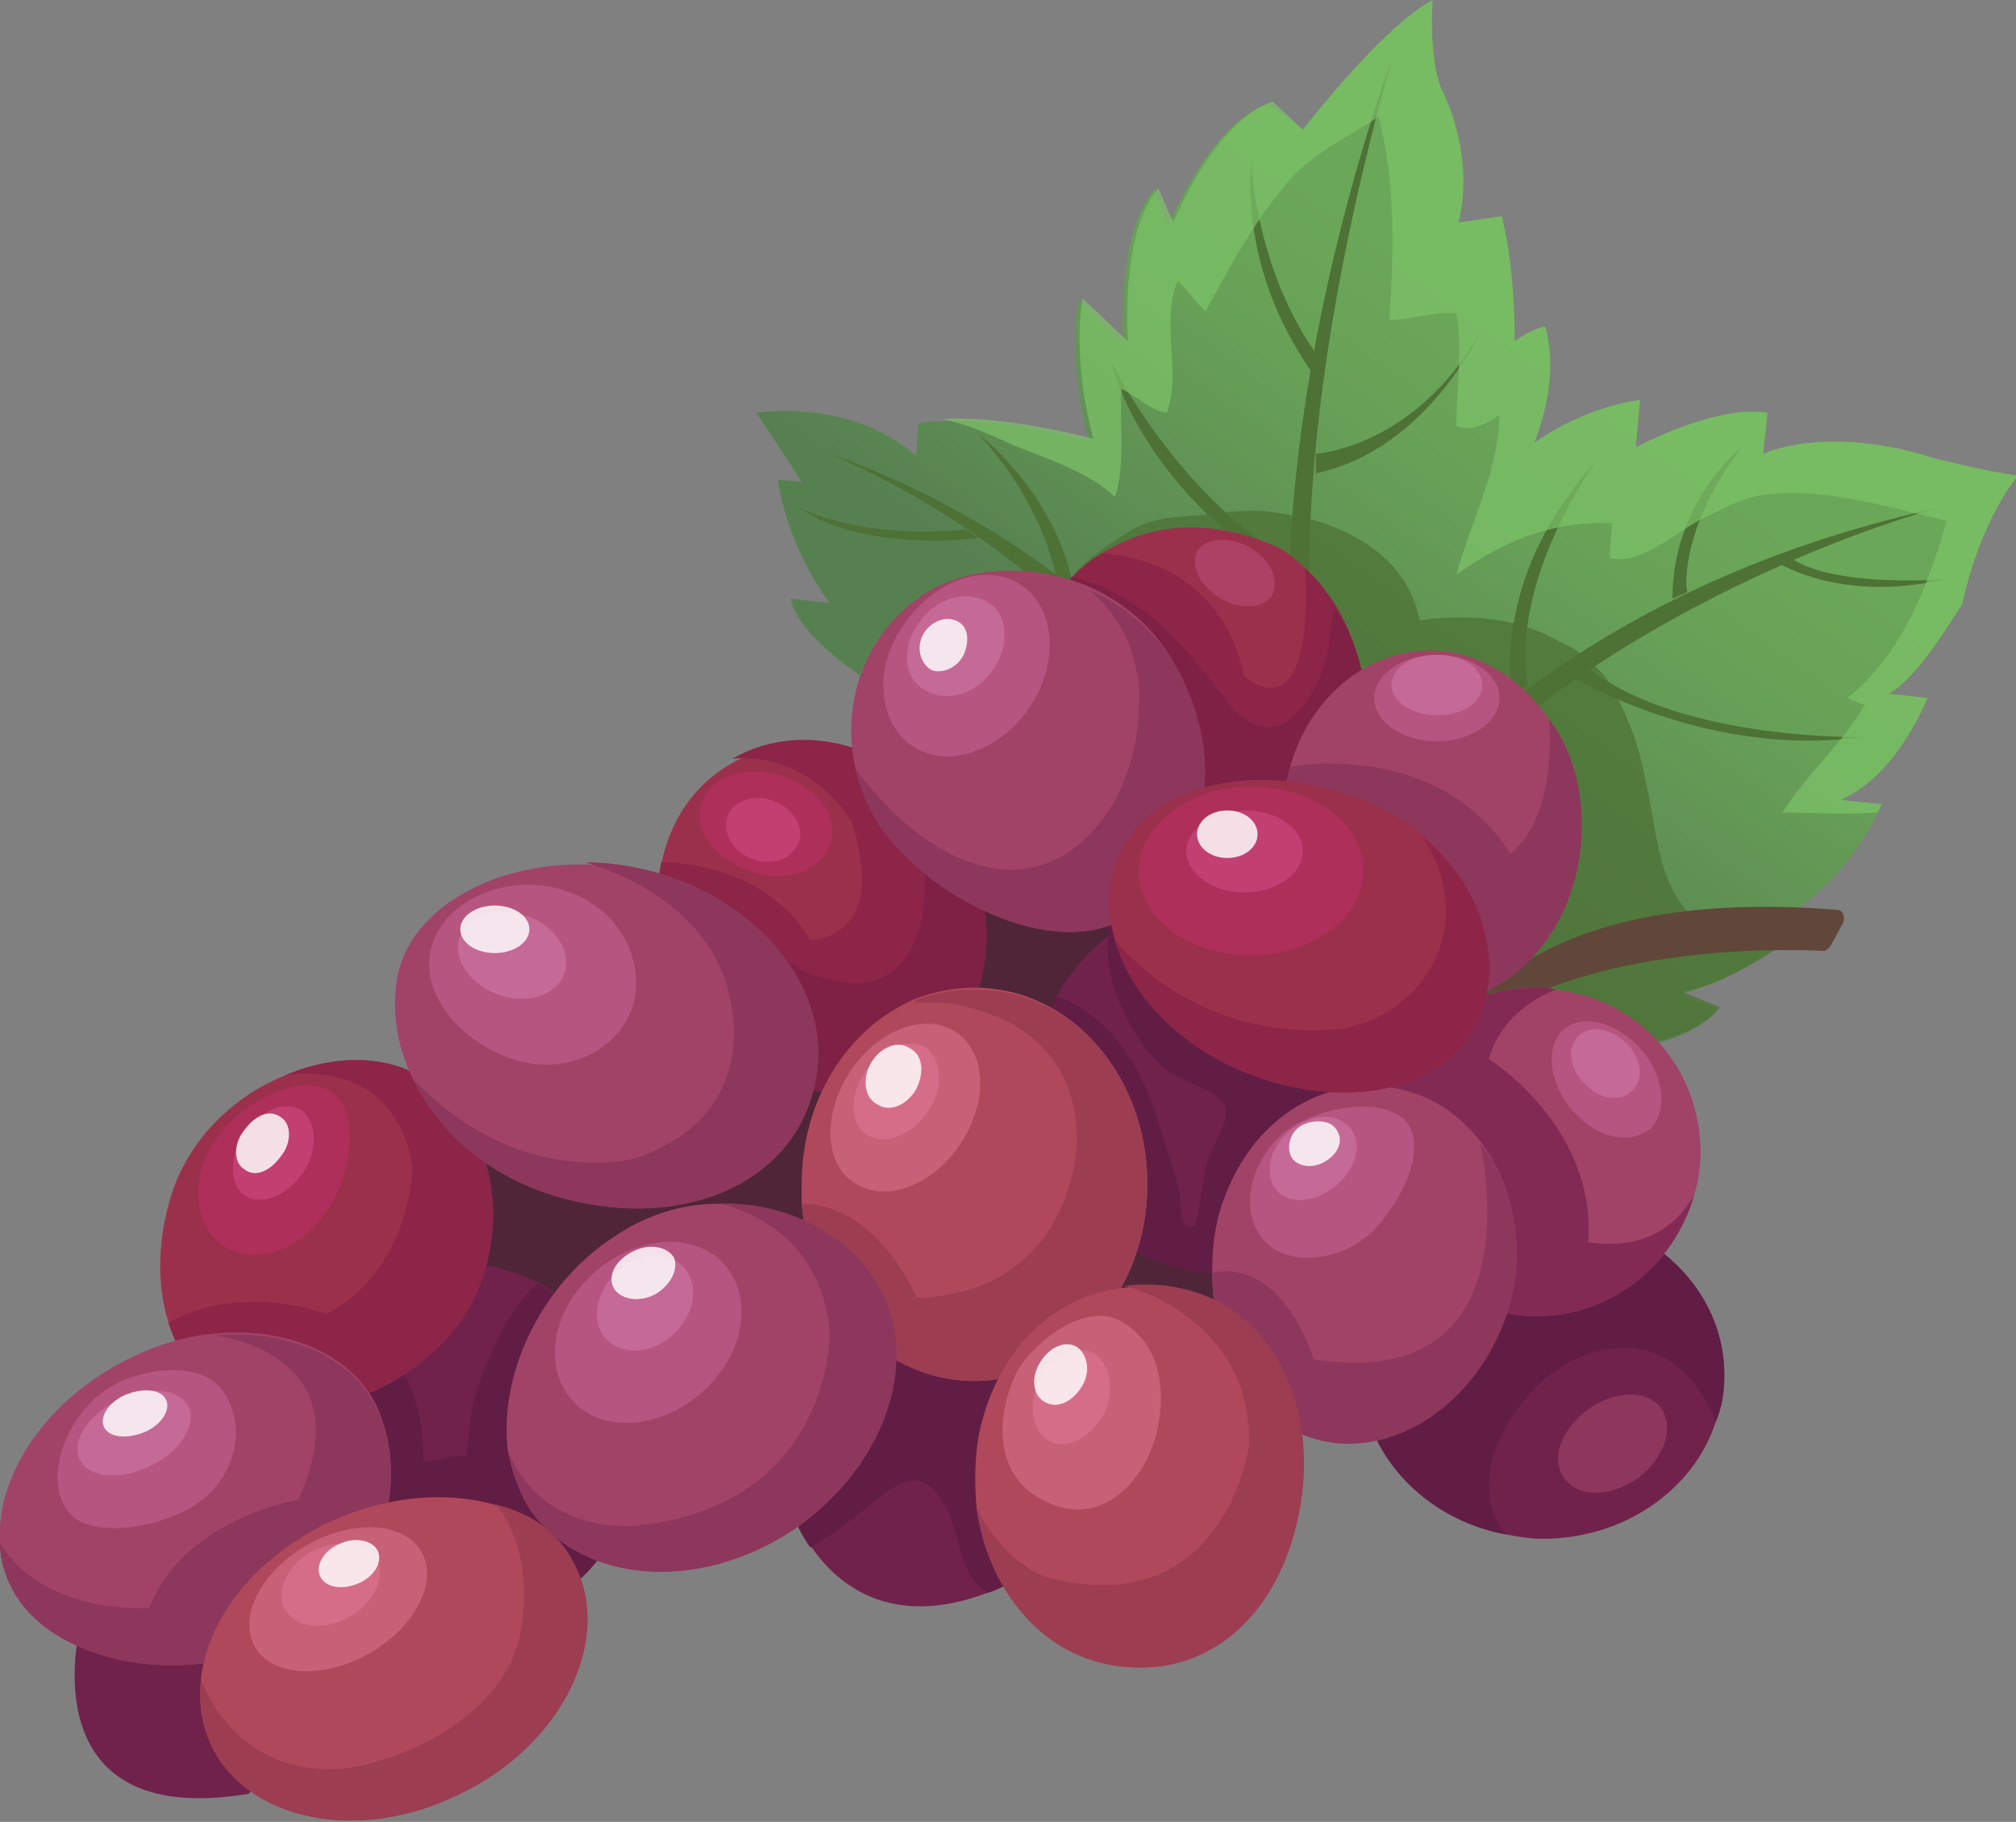 <?xml version="1.0" encoding="utf-8"?>
<!-- Generator: Adobe Illustrator 25.2.3, SVG Export Plug-In . SVG Version: 6.00 Build 0)  -->
<svg version="1.1" id="Capa_1" xmlns="http://www.w3.org/2000/svg" xmlns:xlink="http://www.w3.org/1999/xlink" x="0px" y="0px"
	 width="93.3px" height="84.3px" viewBox="0 0 93.3 84.3" style="enable-background:new 0 0 93.3 84.3;" xml:space="preserve">
<rect x="0" y="0" width="93.3" height="84.3" fill="#808080" stroke="none"/>
<style type="text/css">
	.st0{fill:url(#SVGID_1_);}
	.st1{fill:#4E7136;}
	.st2{opacity:0.69;fill:#7DC468;}
	.st3{opacity:0.75;fill:#4E7136;}
	.st4{fill:#60473A;}
	.st5{fill:#502538;}
	.st6{fill:#70224B;}
	.st7{fill:#621D45;}
	.st8{fill:#9B304D;}
	.st9{fill:#8C2547;}
	.st10{fill:#7E2144;}
	.st11{fill:#AE2F59;}
	.st12{fill:#C13F71;}
	.st13{fill:#A14367;}
	.st14{fill:#822A54;}
	.st15{fill:#B6557F;}
	.st16{fill:#C56996;}
	.st17{fill:#B0485C;}
	.st18{fill:#9C3D52;}
	.st19{fill:#8C375B;}
	.st20{opacity:0.83;fill:#FFFFFF;}
	.st21{fill:#C66178;}
	.st22{fill:#D56D89;}
	.st23{fill:#AD4165;}
</style>
<g>
	<g>
		<linearGradient id="SVGID_1_" gradientUnits="userSpaceOnUse" x1="72.986" y1="11.986" x2="51.565" y2="41.511">
			<stop  offset="0.126" style="stop-color:#6BA758"/>
			<stop  offset="0.326" style="stop-color:#67A057"/>
			<stop  offset="0.621" style="stop-color:#5D8C53"/>
			<stop  offset="0.762" style="stop-color:#578051"/>
		</linearGradient>
		<path class="st0" d="M87.4,32.1l1.8,0.2c0,0-1.4,3.6-4,4.7c0,0,0.5,0.1,1.9,0.2c0,0-0.1,0.2-0.2,0.4c-0.5,1.1-2.3,4.2-5.9,5.7
			l1.6,0.2c0,0-0.2,0.1-0.5,0.4c-0.8,0.6-2.4,1.6-4.3,2.1l1.7,0.7c0,0-2.8,4.4-16.1-0.2l-3.3-2.1L42.3,32.8c0,0-5.3-2.8-5.7-5.1
			l1.8,0.2c0,0-1.9-2.4-2.4-5.7l1.1,0.1c0,0-1.2-1.9-2.1-3.2c0,0,4.4-0.7,7.4,2l0.1-1.5c0,0,0.3-0.1,0.9-0.1c1.2-0.1,3.4,0,7,0.9
			c0,0-1-3.4-0.5-6.5l2.1,2c0,0-0.4-4.9,1.4-7.1l0.7,1.6c0,0,1.9-4.7,4.6-5.6L60.3,6c0,0,3.6-4.7,6-6c0,0-0.2,2.6,0.4,4.1
			c0,0,1.6,2.9,0.8,6.2l2-0.3c0,0,0.6,2.1,0.6,5.8c0,0,0.6-0.5,1.4-0.7c0,0,0.8,2.1-0.5,5.4c0,0,2.1-1.6,4.9-2l-0.2,2.2
			c0,0,3.7-2,6.1-1.6L81.6,21c0,0,2.9-1.4,7.9,0.2c0,0,2.8,0.7,3.9,0.8c0,0-1.7,1.9-2.6,6C90.7,28,88.9,31.3,87.4,32.1z"/>
		<path class="st1" d="M64.4,2.8c0,0-9.8,25.9-1.3,41.4l1.3-0.9C64.4,43.3,55.8,33.5,64.4,2.8z"/>
		<path class="st1" d="M57.9,7.5c0,0,0.2,4.8,2.9,8.7v1.2C60.9,17.3,57.5,13.5,57.9,7.5z"/>
		<path class="st1" d="M60.9,21c0,0,4.7-0.3,7.7-5.8c0,0-2.5,5.6-7.7,6.7V21z"/>
		<path class="st1" d="M51.4,16.7c0,0,3.4,6.9,9.1,9.6l-0.3,0.7C60.1,27.1,53.3,23.3,51.4,16.7z"/>
		<path class="st1" d="M63.2,39.4c0,0,7.3-11.7,26.5-15.9c0,0-16.2,4.2-26,16.3L63.2,39.4z"/>
		<path class="st1" d="M38.4,21c0,0,11.8,3.8,16.9,12.6l-0.7,0.7C54.6,34.4,49.9,26,38.4,21z"/>
		<path class="st1" d="M70,32.3c0,0-1.2-5.4,3.9-11c0,0-4,5.4-3.2,10.4L70,32.3z"/>
		<path class="st1" d="M80.6,20.7c0,0-3.2,2.5-3.2,7l0.7-0.3C78,27.4,77.7,24.5,80.6,20.7z"/>
		<path class="st1" d="M82.4,26.1c0,0,2.9,1.8,7.6,0.7c0,0-4.9,0.4-7-0.9L82.4,26.1z"/>
		<path class="st1" d="M72.9,31.4c0,0,6.2,3.7,13.3,2.7c0,0-8.2,0.2-12.6-3.1L72.9,31.4z"/>
		<path class="st1" d="M45.3,20.1c0,0,3.7,2.8,4.4,7.3l-0.8-0.6C48.9,26.9,48.5,23.6,45.3,20.1z"/>
		<path class="st1" d="M37,23.5c0,0,2.9,1.5,7.7,1l0.6,0.4C45.3,24.9,40,25.6,37,23.5z"/>
		<path class="st2" d="M87.4,32.1l1.8,0.2c0,0-1.4,3.6-4,4.7c0,0,0.5,0.1,1.9,0.2c0,0-0.1,0.2-0.2,0.4c-1.5,0.1-3,0-4.4,0
			c1.1-1.8,2.8-3.2,3.8-5c-0.2,0-0.5-0.2-0.8-0.3c2.6-2.1,3.7-5.2,4.6-8.2c-2.6-0.6-5.8-1.6-8.5-1.2c-0.8,0.1-1.6,0.5-2.4,0.9
			c-1.3,0.5-3.3,2.5-4.7,2c0-0.6,0.1-1.1,0.1-1.6c-2.7-0.1-5,0.8-7.2,2.4c0.7-2.6,1.9-4.6,2-7.4c-0.6,0.4-1.3,0.8-2,0.5
			c0-1.8,0.3-3.4,0-5.2c-1-0.1-2.1,0.3-3.1,0.3c0.2-3,0.3-6.4-0.5-9.4c-1.5,1-2.9,1.6-4.1,2.9c-1.7,2-2.7,3.9-3.9,6.1
			c-0.5-0.4-0.8-1-1.3-1.4c-0.8,2,0.2,4.2-0.5,6.1c-0.8-0.1-1.4-0.8-2.1-1.1c-0.1,1.4,0.2,3.6-0.3,5c-1.1-1.1-3.2-1.8-4.7-2.4
			c-0.9-0.4-2.1-1-3.3-1.2c1.2-0.1,3.4,0,7,0.9c0,0-1-3.4-0.5-6.5l2.1,2c0,0-0.4-4.9,1.4-7.1l0.7,1.6c0,0,1.9-4.7,4.6-5.6L60.3,6
			c0,0,3.6-4.7,6-6c0,0-0.2,2.6,0.4,4.1c0,0,1.6,2.9,0.8,6.2l2-0.3c0,0,0.6,2.1,0.6,5.8c0,0,0.6-0.5,1.4-0.7c0,0,0.8,2.1-0.5,5.4
			c0,0,2.1-1.6,4.9-2l-0.2,2.2c0,0,3.7-2,6.1-1.6L81.6,21c0,0,2.9-1.4,7.9,0.2c0,0,2.8,0.7,3.9,0.8c0,0-1.7,1.9-2.6,6
			C90.7,28,88.9,31.3,87.4,32.1z"/>
	</g>
	<path class="st3" d="M77.9,45.9l1.7,0.7c0,0-2.8,4.4-16.1-0.2l-3.3-2.1c-0.4-1-0.8-2.1-1.3-3c-1.2-2.1-2.7-4.1-3.8-6.2
		c-0.1-0.3-0.3-0.5-0.4-0.8c-0.5-1-1.1-2-1.7-3c-0.3-0.4-0.5-0.9-0.8-1.3c-0.3-0.4-0.7-0.5-1-0.9c-0.3-0.3-0.6-0.9-0.9-1.2
		c-0.1-0.2-0.2-0.3-0.3-0.5h0c-0.1-0.2-0.2-0.5-0.2-0.7c-0.5-0.2,2.2-2,2.6-2.2c1-0.6,2.4-0.6,3.6-0.7c0,0,0.1,0,0.1,0
		c0.2,0,0.5,0,0.7-0.1c0.9-0.1,1.8-0.1,2.7,0.1c0.2,0,0.4,0.1,0.6,0.1c0.3,0.1,0.5,0.1,0.8,0.2c2.3,0.7,4.3,2.1,4.8,4.6
		c1.5-0.2,3.1-0.2,4.6,0.2c0.2,0.1,0.4,0.1,0.6,0.2c0.6,0.2,1.1,0.5,1.7,0.8c0.2,0.1,0.4,0.2,0.6,0.4c0.2,0.2,0.5,0.4,0.7,0.6
		c0.1,0.1,0.1,0.1,0.2,0.2c0.3,0.3,0.5,0.7,0.7,1.1c0.6,1.1,1.1,2.5,1.3,3.7c0.6,2.3,0.5,5,2.4,6.7c0.8,0.8,1.8,1.2,2.9,1.2
		c0.3,0,0.7,0,1,0C81.4,44.4,79.8,45.5,77.9,45.9z"/>
	<path class="st4" d="M68.2,46.7c0,0,3.3-5.7,16.8-4.6c0.3,0,0.4,0.3,0.3,0.6l-0.6,1.1c-0.1,0.1-0.2,0.2-0.3,0.2
		c-1.8-0.1-13.2-0.4-17.5,5L68.2,46.7z"/>
	<g>
		<path class="st5" d="M18.5,57.4c2.8,4.1,6.7,6.3,11.3,5.2c6-1.5,12.6,0,18.7,0.3c2.2,0.1,5,0.8,7.1,0c3.4-1.3,3-5.7,2.9-8.7
			c-0.1-3.9-1.6-8.1-3.1-11.7c-3.2-7.7-10.9-5.3-16.4-1.3c-3,2.1-4.9,5-8.5,6.2c-3.5,1.2-6.9,1.4-10,3.8C18.2,53,18,54.9,18.5,57.4z
			"/>
		<path class="st6" d="M29.5,66.9c0,4.7-3.8,8.5-8.5,8.5c-4.7,0-8.5-3.8-8.5-8.5c0-1.9,0.6-3.6,1.6-5c1.5-2.1,4-3.5,6.9-3.5
			c1.4,0,2.8,0.4,4,1C27.7,60.9,29.5,63.7,29.5,66.9z"/>
		<path class="st6" d="M3.7,75.3c0,0-2.4,9.4,7.8,7.7l2.3-2.2l-2.1-8.4l-7.4,0.4L3.7,75.3z"/>
		<path class="st6" d="M48.5,63.6l-1.4,9.5c-0.5,0.2-1,0.5-1.4,0.6c-4.5,1.7-7-0.4-8.2-2.2c-0.8-1.1-1-2.2-1-2.2l1.9-5.2l6.2-5.2
			l0.5-0.5l0.4,0.7L48.5,63.6z"/>
		<path class="st7" d="M29.5,66.9c0,4.7-3.8,8.5-8.5,8.5c-4.7,0-8.5-3.8-8.5-8.5c0-1.9,0.6-3.6,1.6-5c1-0.7,2.2-1.1,3.2-0.6
			c0.5,0.3,0.9,0.7,0.7,1.3c1.2,1.3,1.6,3.2,1.6,5c0.7,0.1,1.3-0.4,2-0.2c0.1-1.5,0.2-2.6,0.8-4c0.5-1.2,1.3-3.1,2.5-4
			C27.7,60.9,29.5,63.7,29.5,66.9z"/>
		<path class="st8" d="M63.2,32.1l-2.2,5.6h-5.8l-2.9-6.3L49.4,27c0,0,0.1-0.1,0.2-0.3c0.3-0.3,0.7-0.7,1.4-1.1c1.6-1,4.4-2,8.3-0.2
			c0,0,0.5,0.3,1.1,0.9c0.5,0.4,1,1.1,1.5,1.9C62.5,29.2,63,30.5,63.2,32.1z"/>
		<path class="st9" d="M63.2,32.1l-2.2,5.6h-5.8l-2.9-6.3L49.4,27c0,0,0.5-0.7,1.6-1.4c1.5,0.1,5.5,0.8,6.6,5.7c0,0,3.2,2.9,2.8-5
			C61.5,27.3,62.8,29.1,63.2,32.1z"/>
		<path class="st10" d="M63.2,32.1l-2.2,5.6h-5.8l-2.9-6.3L49.4,27c0,0,0.1-0.1,0.2-0.3c1.5,0.3,3.1,1.3,4.1,2.2
			c1.2,1.1,2.2,2.4,3.2,3.7c0.8,1,2,1.5,3,0.5c0.7-0.7,1.1-1.4,1.4-2.4c0.3-0.8,0.2-1.7,0.5-2.5c0,0,0,0,0,0
			C62.5,29.2,63,30.5,63.2,32.1z"/>
		<path class="st8" d="M22.2,59.5c-1.6,4.2-7.4,6.8-11,5.4c-1.7-0.7-2.9-2-3.4-3.7c-0.6-1.9-0.5-4.2,0.3-6.4c0.9-2.3,2.8-4.1,5-5
			c0,0,0,0,0,0c1.8-0.8,3.8-1,5.5-0.4C22.2,50.8,23.8,55.3,22.2,59.5z"/>
		<path class="st9" d="M22.2,59.5c-1.6,4.2-7.4,6.8-11,5.4c-1.7-0.7-2.9-2-3.4-3.7c3.4-1.9,7.3-0.4,7.3-0.4c3.9-2,4-6.8,4-6.8
			c-0.9-5.2-5.8-4.3-6-4.2c1.8-0.8,3.8-1,5.5-0.4C22.2,50.8,23.8,55.3,22.2,59.5z"/>
		<path class="st11" d="M15,56.2c-1.2,1.7-3.3,2.4-4.7,1.4c-1.4-1-1.5-3.2-0.3-4.9c1.2-1.7,3.9-3.1,5.3-2.2S16.3,54.5,15,56.2z"/>
		<path class="st12" d="M14,54.3c-0.8,1.1-2,1.5-2.7,1c-0.7-0.5-0.7-1.8,0-2.9c0.8-1.1,2-1.5,2.7-1C14.7,52,14.7,53.3,14,54.3z"/>
		<path class="st6" d="M79.8,63.6c0,0.8-0.1,1.5-0.4,2.2c-1,3.1-4.2,5.4-8,5.4c-0.6,0-1.2-0.1-1.7-0.2c-3.8-0.7-6.7-3.8-6.7-7.4
			c0-0.3,0-0.6,0.1-0.9c0.2-1.8,1.2-3.5,2.6-4.6c1.5-1.2,3.5-2,5.7-2C76.1,56.1,79.8,59.5,79.8,63.6z"/>
		<path class="st7" d="M79.8,63.6c0,0.8-0.1,1.5-0.4,2.2c-0.6-1.6-1.9-3.2-3.7-3.4c-2.9-0.3-5.3,1.9-6.4,4.4c0,0-1.1,2.5,0.4,4.2
			c-3.8-0.7-6.7-3.8-6.7-7.4c0-0.3,0-0.6,0.1-0.9l2.6-4.6c1.5-1.2,3.5-2,5.7-2C76.1,56.1,79.8,59.5,79.8,63.6z"/>
		<path class="st13" d="M78.7,53.3c0,0.7-0.1,1.4-0.3,2v0c-0.9,3.2-3.8,5.6-7.3,5.6c-4.2,0-7.6-3.4-7.6-7.6c0-4.2,3.4-7.6,7.6-7.6
			c0.3,0,0.6,0,0.9,0.1C75.8,46.2,78.7,49.4,78.7,53.3z"/>
		<path class="st6" d="M65.4,50.2c0,3-1.5,5.6-3.8,7.2c-1.4,1-3.1,1.5-5,1.5c-4.8,0-8.7-3.9-8.7-8.7c0-1.5,0.4-2.9,1-4.1
			c0.6-1.1,1.4-2,2.4-2.8c0.4-0.3,0.9-0.6,1.4-0.9c1.2-0.6,2.5-0.9,3.9-0.9C61.5,41.5,65.4,45.4,65.4,50.2z"/>
		<path class="st14" d="M78.4,55.3c-0.9,3.2-3.8,5.6-7.3,5.6c-4.2,0-7.6-3.4-7.6-7.6c0-4.2,3.4-7.6,7.6-7.6c0.3,0,0.6,0,0.9,0.1
			c-0.6,0.2-2.5,1.1-3.1,3.2c0,0,5,3.1,4.6,8.5C73.6,57.4,76.7,58.3,78.4,55.3z"/>
		<path class="st15" d="M75.9,48.5c1.1,1.2,1.3,2.9,0.5,3.7c-0.9,0.8-2.5,0.5-3.6-0.8c-1.1-1.2-1.3-2.9-0.5-3.7
			C73.1,46.9,74.7,47.2,75.9,48.5z"/>
		<path class="st16" d="M75.3,48.3c0.7,0.7,0.8,1.7,0.2,2.2C75,51,74,50.9,73.3,50.1c-0.7-0.7-0.8-1.7-0.2-2.2
			C73.6,47.4,74.6,47.6,75.3,48.3z"/>
		<path class="st8" d="M42.2,49.7c-2.5,1.5-5.7,1-8.1-0.8c-0.9-0.7-1.7-1.6-2.4-2.7c-1.1-2-1.5-4.2-1.1-6.2c0.4-2,1.5-3.7,3.3-4.7
			c2.5-1.4,5.5-1.1,7.9,0.6c1,0.7,1.9,1.7,2.6,2.9C46.7,42.8,45.7,47.7,42.2,49.7z"/>
		<path class="st9" d="M42.2,49.7c-3.5,2-8.2,0.4-10.5-3.6c-1.1-2-1.5-4.2-1.1-6.2c1.3,0,5,0.4,6.9,3.6c0,0,3.7,0,1.9-5.5
			c0,0-1.8-3.2-5.5-2.9c3.5-2,8.2-0.4,10.5,3.5C46.7,42.8,45.7,47.7,42.2,49.7z"/>
		<path class="st11" d="M36.2,35.9c1.7,0.6,2.7,2,2.2,3.2c-0.4,1.2-2.1,1.8-3.7,1.2c-1.7-0.6-2.7-2-2.2-3.2
			C32.9,35.9,34.6,35.4,36.2,35.9z"/>
		<path class="st13" d="M73.2,38.2c0,4.2-2.6,7.6-6.1,8.2c-0.3,0-0.6,0.1-0.9,0.1c-3.8,0-6.9-3.7-6.9-8.2c0-0.1,0-0.2,0-0.3
			c0-0.9,0.2-1.7,0.4-2.5c0,0,0,0,0,0c0.9-3.2,3.5-5.4,6.5-5.4c2.2,0,4.2,1.3,5.5,3.2C72.7,34.6,73.2,36.3,73.2,38.2z"/>
		<path class="st7" d="M61.6,57.4c-1.4,1-3.1,1.5-5,1.5c-4.8,0-8.7-3.9-8.7-8.7c0-1.5,0.4-2.9,1-4.1c0.2,0.1,0.5,0.1,0.7,0.3
			c2.1,1.1,3.3,3.2,4,5.5c0.3,1.1,0.8,2.3,1,3.4c0.1,0.5-0.1,1.7,0.7,1.4c0.3-1,0.3-2,0.6-3c0.2-0.8,1.2-2,0.7-2.7
			c-0.5-0.6-1.9-1-2.5-1.4c-1.6-1.2-3.1-4.2-2.8-6.2c0,0,0,0,0-0.1C51.3,43,51.2,43,51.1,43c0.2-0.5,1-0.7,1.6-0.6
			c0.3,0,0.6,0,0.8,0.1c1.6,0.3,3.1,1.7,4.3,2.7c2,1.7,3.1,3.4,3.9,5.8C62.6,53.3,62.5,55.5,61.6,57.4z"/>
		<path class="st7" d="M48.5,63.6l-1.4,9.5c-0.5,0.2-1,0.5-1.4,0.6c-0.3-0.2-0.6-0.5-0.8-0.8c-0.5-0.9-0.6-2-1-2.9
			c-0.7-1.4-1.4-2-2.8-1c-1.1,0.8-2.3,1.9-3.6,2.6c-0.8-1.1-1-2.2-1-2.2l1.9-5.2l6.2-5.2c0.3,0,0.7,0.1,1,0.2L48.5,63.6z"/>
		<path class="st10" d="M42.2,49.7c-2.5,1.5-5.7,1-8.1-0.8c-0.3-1.1-0.4-2.3-0.2-3.4c0.1-0.6,0.7-2.7,1.5-1.9c0,0.4,1.6,1.2,2.1,1.5
			c0.6,0.2,1.2,0.3,1.9,0.4c2.5,0.1,3.4-2.3,3.4-4.4c0-0.8,0-1.4-0.2-2.2c-0.2-0.9-0.8-2-0.7-2.9c1,0.7,1.9,1.7,2.6,2.9
			C46.7,42.8,45.7,47.7,42.2,49.7z"/>
		<path class="st13" d="M52.5,42.2c-3.3,2.5-9.4-0.5-11.8-4c-0.5-0.8-0.9-1.7-1.1-2.6c-0.7-3,0.4-6.2,3-8c2.2-1.5,5.2-1.5,7.7-0.5
			l0,0c1.4,0.6,2.7,1.6,3.6,2.9C56.3,33.5,56.9,38.8,52.5,42.2z"/>
		<path class="st13" d="M13,75.9c-4.6,2.3-10.8,1-12.5-2.5c-0.3-0.6-0.5-1.3-0.5-2c-0.2-3.1,2.1-6.6,5.9-8.5
			c1.4-0.7,2.8-1.1,4.1-1.2c3.2-0.3,6.2,0.9,7.4,3.3C19.1,68.6,17.7,73.6,13,75.9z"/>
		<path class="st13" d="M37.7,50.2c-0.9,4.3-5.6,6.6-11,5.4c-3.7-0.8-6.3-3-7.6-5.7c-0.6-1.2-0.9-2.6-0.8-3.9c0.1-3.7,4.3-6.1,8.8-6
			c0,0,0,0,0,0c0.9,0,1.7,0.1,2.6,0.3C35.1,41.4,38.7,45.9,37.7,50.2z"/>
		<path class="st17" d="M53.1,54.8c0,5-3.6,9.1-8,9.1c-4.2,0-7.6-3.6-8-8.2c0-0.3,0-0.6,0-0.9c0-4,2.2-7.3,5.3-8.6
			c0.8-0.3,1.7-0.5,2.7-0.5C49.6,45.7,53.1,49.8,53.1,54.8z"/>
		<path class="st18" d="M53.1,54.8c0,5-3.6,9.1-8,9.1c-4.2,0-7.6-3.6-8-8.2c3.5,0,5.3,4.3,5.3,4.3c0.1,0.2,2.1-0.2,2.4-0.3
			c0.7-0.2,1.3-0.5,1.9-0.9c1-0.7,1.8-1.6,2.3-2.7c1.1-2.2,1.2-5.1-0.3-7.1c-0.7-0.9-1.6-1.6-2.7-2c-0.8-0.3-1.7-0.6-2.5-0.6
			c-0.1,0-1.1,0-1.1,0l-0.1-0.1c0.8-0.3,1.7-0.5,2.7-0.5C49.6,45.7,53.1,49.8,53.1,54.8z"/>
		<path class="st13" d="M69.7,60.9c-1.5,4.3-5.6,6.8-9.1,5.6c-2.7-0.9-4.5-4.2-4.5-7.6c0-1.1,0.1-2.2,0.5-3.3c1.5-4.3,5.4-6.2,8.9-5
			c1.2,0.4,2.2,1.2,3,2.2c0,0,0,0,0,0C70.1,54.9,70.7,58,69.7,60.9z"/>
		<path class="st13" d="M36.7,70.8c-4.4,2.9-9.8,2.5-12.2-1c-0.5-0.8-0.8-1.7-1-2.7c0,0,0,0,0,0c-0.4-3.4,1.4-7.5,4.8-9.8
			c1.6-1.1,3.3-1.6,4.9-1.6c2.9-0.1,5.6,1.2,7.1,3.4C42.8,62.6,41.1,67.8,36.7,70.8z"/>
		<path class="st17" d="M60.1,70.1c-1,4.9-4.5,7.8-8.9,6.9c-3.3-0.7-5.5-3.7-6-7.2c-0.1-1.1-0.1-2.3,0.1-3.4
			c0.8-3.9,3.4-6.4,6.6-6.8c0.8-0.1,1.7-0.1,2.6,0.1C59,60.5,61.1,65.2,60.1,70.1z"/>
		<path class="st19" d="M36.7,70.8c-4.4,2.9-9.8,2.5-12.2-1c-0.5-0.8-0.8-1.7-1-2.7c1.6,4,5.9,3.5,5.9,3.5c9.1-0.9,9-8.9,9-8.9
			c-0.4-5.2-5.1-6-5.1-6c2.9-0.1,5.6,1.2,7.1,3.4C42.8,62.6,41.1,67.8,36.7,70.8z"/>
		<path class="st15" d="M32.4,64.5c-2,1.7-4.7,1.8-6,0.2c-1.3-1.6-0.8-4.2,1.2-5.9c2-1.7,4.7-1.8,6-0.2
			C34.9,60.2,34.4,62.8,32.4,64.5z"/>
		<path class="st16" d="M31.1,61.8c-1,0.9-2.4,0.9-3.1,0.1c-0.7-0.8-0.4-2.2,0.6-3.1c1-0.9,2.4-0.9,3.1-0.1
			C32.4,59.6,32.1,60.9,31.1,61.8z"/>
		<path class="st20" d="M30.3,59.9c-0.8,0.4-1.6,0.2-1.9-0.3c-0.3-0.6,0.1-1.3,0.9-1.7c0.8-0.4,1.6-0.2,1.9,0.3
			C31.4,58.8,31,59.5,30.3,59.9z"/>
		<path class="st21" d="M44.4,53c-1.3,1.9-3.5,2.7-4.9,1.7c-1.4-0.9-1.4-3.3-0.1-5.2c1.3-1.9,3.5-2.7,4.9-1.7S45.7,51.1,44.4,53z"/>
		<path class="st22" d="M42.9,51.5c-0.8,1.1-2,1.5-2.8,1c-0.8-0.5-0.8-1.9,0-3c0.8-1.1,2-1.5,2.8-1C43.6,49.1,43.7,50.4,42.9,51.5z"
			/>
		<path class="st19" d="M37.7,50.2c-0.9,4.3-5.6,6.6-11,5.4c-3.7-0.8-6.3-3-7.6-5.7c4.9,5.2,10.3,3.7,10.3,3.7
			c5.9-2,4.4-7.3,4.4-7.3c-0.9-4.9-6.5-6.3-6.7-6.4c0.9,0,1.7,0.1,2.6,0.3C35.1,41.4,38.7,45.9,37.7,50.2z"/>
		<path class="st15" d="M29.3,46.5c-0.7,2.2-3.2,3.3-5.6,2.5c-2.4-0.8-4.4-3.1-3.7-5.3c0.7-2.2,3.7-3.3,6.1-2.5
			C28.5,41.9,29.9,44.3,29.3,46.5z"/>
		<path class="st16" d="M26.1,45.1c-0.4,1-1.8,1.4-3.1,0.9c-1.3-0.5-2.1-1.7-1.7-2.7s1.8-1.4,3.1-0.9C25.7,42.8,26.5,44.1,26.1,45.1
			z"/>
		<path class="st19" d="M13,75.9c-4.6,2.3-10.8,1-12.5-2.5c-0.3-0.6-0.5-1.3-0.5-2l0,0c2.1,3.4,6.9,3,6.9,3c1.7-4.2,6.9-5,6.9-5
			c2.8-6.1-2.4-7.4-3.8-7.6c3.2-0.3,6.2,0.9,7.4,3.3C19.1,68.6,17.7,73.6,13,75.9z"/>
		<path class="st15" d="M9.7,69.1c-1.5,1.5-5.2,2.2-6.4,1c-1.2-1.2-0.6-3.8,1-5.3c1.5-1.5,4.6-1.9,5.8-0.7
			C11.2,65.3,11.3,67.5,9.7,69.1z"/>
		<ellipse transform="matrix(0.898 -0.44 0.44 0.898 -28.537 9.501)" class="st16" cx="6.2" cy="66.3" rx="2.8" ry="1.7"/>
		<path class="st19" d="M52.5,42.2c-3.3,2.5-9.4-0.5-11.8-4c-0.5-0.8-0.9-1.7-1.1-2.6c1,1.3,2.1,2.5,3.5,3.4c2,1.3,4.3,1.8,6.4,0.4
			c2.1-1.5,3.1-4,3.2-6.5c0.1-1.1-0.1-2.2-0.5-3.2c-0.4-0.9-1-1.8-1.8-2.4c1.4,0.6,2.7,1.6,3.6,2.9C56.3,33.5,56.9,38.8,52.5,42.2z"
			/>
		<path class="st15" d="M47.6,32.8c-1.4,2-3.8,2.8-5.4,1.7c-1.6-1.1-1.8-3.7-0.3-5.7c1.4-2,3.8-2.8,5.4-1.7
			C48.9,28.2,49,30.8,47.6,32.8z"/>
		<path class="st16" d="M45.8,31.2c-0.9,1.1-2.3,1.3-3.2,0.6c-0.9-0.7-0.8-2.2,0.1-3.2c0.9-1.1,2.3-1.3,3.2-0.6
			C46.7,28.6,46.7,30.1,45.8,31.2z"/>
		<path class="st19" d="M73.2,38.2c0,4.2-2.6,7.6-6.1,8.2c-1.6-1.5-6.4-6-6.4-6l-1.4-2.4c0-0.9,0.2-1.7,0.4-2.5c0,0,0,0,0,0
			c0.3-0.1,6.9-1.2,10.2,4c0,0,2.1-1.3,1.8-6.2C72.7,34.6,73.2,36.3,73.2,38.2z"/>
		<path class="st15" d="M69.4,32.3c0,1.1-1.3,2-2.9,2s-2.9-0.9-2.9-2c0-1.1,1.3-2,2.9-2S69.4,31.2,69.4,32.3z"/>
		<path class="st16" d="M68.6,31.7c0,0.8-0.9,1.4-2.1,1.4c-1.1,0-2.1-0.6-2.1-1.4s0.9-1.4,2.1-1.4C67.7,30.3,68.6,30.9,68.6,31.7z"
			/>
		<path class="st19" d="M69.7,60.9c-1.5,4.3-5.6,6.8-9.1,5.6c-2.7-0.9-4.5-4.2-4.5-7.6c3.3-0.7,4.7,4,4.7,4c10.3,1.6,7.8-9.6,7.7-10
			C70.1,54.9,70.7,58,69.7,60.9z"/>
		<path class="st15" d="M63.6,56.9c-1.5,1.5-3.9,1.7-5,0.6c-1.2-1.2-0.9-3.3,0.5-4.8c1.5-1.5,4.7-2,5.9-0.9
			C66.1,53,65,55.4,63.6,56.9z"/>
		<path class="st16" d="M61.9,54.8c-0.9,0.8-2.1,1-2.8,0.3c-0.6-0.7-0.4-1.9,0.5-2.7c0.9-0.8,2.1-1,2.8-0.3
			C63.1,52.8,62.8,54,61.9,54.8z"/>
		<path class="st19" d="M76.9,65.2c-0.6-0.9-2.1-0.9-3.4,0c-1.2,0.9-1.8,2.3-1.1,3.2c0.6,0.9,2.1,0.9,3.4,0
			C77,67.5,77.5,66.1,76.9,65.2z"/>
		<path class="st18" d="M60.1,70.1c-1,4.9-4.5,7.8-8.9,6.9c-3.3-0.7-5.5-3.7-6-7.2c1.4,2.7,3.3,3.2,3.3,3.2c8.2,2.1,9.3-6.1,9.3-6.1
			c0.2-5.8-5.5-7.4-5.8-7.4c0.8-0.1,1.7-0.1,2.6,0.1C59,60.5,61.1,65.2,60.1,70.1z"/>
		<path class="st21" d="M53.5,66.4c-0.6,2.3-2.8,4.6-5.6,2.8c-1.7-1.1-1.9-3.4-0.9-5.6c0.7-1.4,3-3.2,4.6-2.6
			C53.8,62,54,64.5,53.5,66.4z"/>
		<path class="st22" d="M51.1,65.4c-0.6,1.1-1.7,1.7-2.5,1.3c-0.8-0.4-1.1-1.7-0.5-2.8c0.6-1.1,1.7-1.7,2.5-1.3
			C51.4,63.1,51.6,64.3,51.1,65.4z"/>
		<path class="st20" d="M50.1,64.1c-0.4,0.7-1.1,1.1-1.7,0.8c-0.6-0.3-0.7-1.1-0.3-1.8c0.4-0.7,1.1-1.1,1.7-0.8
			C50.3,62.6,50.5,63.4,50.1,64.1z"/>
		<path class="st20" d="M24.5,43c0,0.6-0.7,1.1-1.6,1.1c-0.9,0-1.6-0.5-1.6-1.1c0-0.6,0.7-1.1,1.6-1.1C23.8,41.9,24.5,42.4,24.5,43z
			"/>
		<path class="st20" d="M7.7,64.8c-0.2-0.5-1-0.6-1.8-0.3c-0.8,0.3-1.3,1-1.1,1.5c0.2,0.5,1,0.6,1.8,0.3C7.4,66,7.9,65.3,7.7,64.8z"
			/>
		<path class="st17" d="M21.3,83c-4.6,2.3-9.8,1.3-11.5-2.2c-0.5-1-0.6-2.1-0.5-3.1v0c0.3-2.8,2.5-5.6,5.8-7.2
			c2.7-1.3,5.5-1.5,7.7-0.9v0c1.7,0.5,3.1,1.5,3.8,3C28.3,76.1,25.9,80.8,21.3,83z"/>
		<path class="st18" d="M21.3,83c-4.6,2.3-9.8,1.3-11.5-2.2c-0.5-1-0.6-2.1-0.5-3.1c1.2,3.1,4.1,4.7,7.4,4c3.2-0.7,6.8-2.9,7.4-6.2
			c0.7-3.8-1.1-5.9-1.2-5.9c2,0.5,3.1,1.5,3.8,3C28.3,76.1,25.9,80.8,21.3,83z"/>
		<path class="st21" d="M19.5,71.8c0.8,1.4-0.3,3.5-2.4,4.7c-2.1,1.2-4.5,1.1-5.3-0.3c-0.8-1.4,0.3-3.5,2.4-4.7
			C16.3,70.3,18.7,70.4,19.5,71.8z"/>
		<path class="st22" d="M17.4,72.1c0.5,0.8-0.1,2.1-1.2,2.7c-1.2,0.7-2.5,0.5-3-0.3c-0.5-0.8,0.1-2.1,1.2-2.7
			C15.6,71.2,16.9,71.3,17.4,72.1z"/>
		<path class="st20" d="M17.5,71.8c0.2,0.5-0.2,1.2-1,1.5c-0.8,0.3-1.5,0.1-1.7-0.4c-0.2-0.5,0.2-1.2,1-1.5
			C16.5,71.1,17.3,71.3,17.5,71.8z"/>
		<path class="st20" d="M13,53.5c-0.5,0.7-1.2,1-1.7,0.6c-0.5-0.3-0.5-1.2,0-1.8c0.5-0.7,1.2-1,1.7-0.6C13.5,52,13.5,52.9,13,53.5z"
			/>
		<path class="st12" d="M36.9,39.1c-0.3,0.7-1.3,1-2.2,0.6c-0.9-0.4-1.3-1.3-1-2c0.3-0.7,1.3-1,2.2-0.6S37.3,38.4,36.9,39.1z"/>
		<path class="st20" d="M44.6,30.3c-0.3,0.6-1,0.9-1.5,0.7c-0.5-0.3-0.7-1-0.4-1.6s1-0.9,1.5-0.7C44.8,28.9,44.9,29.6,44.6,30.3z"/>
		<path class="st20" d="M42.4,50.4c-0.4,0.7-1.2,1.1-1.8,0.7c-0.6-0.3-0.7-1.2-0.3-1.9c0.4-0.7,1.2-1.1,1.8-0.7
			C42.7,48.8,42.8,49.6,42.4,50.4z"/>
		<path class="st20" d="M61.4,53.7c-0.6,0.4-1.3,0.3-1.6-0.1c-0.3-0.5-0.1-1.2,0.4-1.5s1.3-0.3,1.6,0.1C62.2,52.7,62,53.3,61.4,53.7
			z"/>
		<path class="st8" d="M68.1,47.8c-1.9,3.1-7,3.6-11.4,1.4c-2.6-1.3-4.5-3.5-5.1-5.7c-0.4-1.4-0.4-2.9,0.3-4.2
			c1.7-3.3,6.9-4.1,11.4-2.2c0.9,0.4,1.8,0.9,2.5,1.5c0,0,0,0,0,0C68.8,41.1,69.8,45.1,68.1,47.8z"/>
		<path class="st9" d="M68.1,47.8c-1.9,3.1-7,3.6-11.4,1.4c-2.6-1.3-4.5-3.5-5.1-5.7c1,1.2,4.5,4.7,10.5,4.1
			c4.3-0.8,6.2-5.3,3.7-8.9C68.8,41.1,69.8,45.1,68.1,47.8z"/>
		<path class="st11" d="M63.1,40.3c0,2.1-2.3,3.9-5.2,3.9c-2.9,0-5.2-1.7-5.2-3.9c0-2.1,2.3-3.9,5.2-3.9
			C60.8,36.4,63.1,38.1,63.1,40.3z"/>
		<path class="st12" d="M60.3,39.4c0,1-1.2,1.9-2.7,1.9c-1.5,0-2.7-0.9-2.7-1.9s1.2-1.9,2.7-1.9C59.1,37.5,60.3,38.3,60.3,39.4z"/>
		<path class="st20" d="M58.2,38.6c0,0.6-0.6,1.1-1.4,1.1c-0.8,0-1.4-0.5-1.4-1.1c0-0.6,0.6-1.1,1.4-1.1
			C57.6,37.5,58.2,38,58.2,38.6z"/>
		<path class="st23" d="M57.8,25.3c1,0.6,1.4,1.5,1.1,2.2c-0.4,0.7-1.5,0.7-2.4,0.2c-1-0.6-1.4-1.5-1.1-2.2
			C55.8,24.9,56.8,24.8,57.8,25.3z"/>
	</g>
</g>
</svg>
